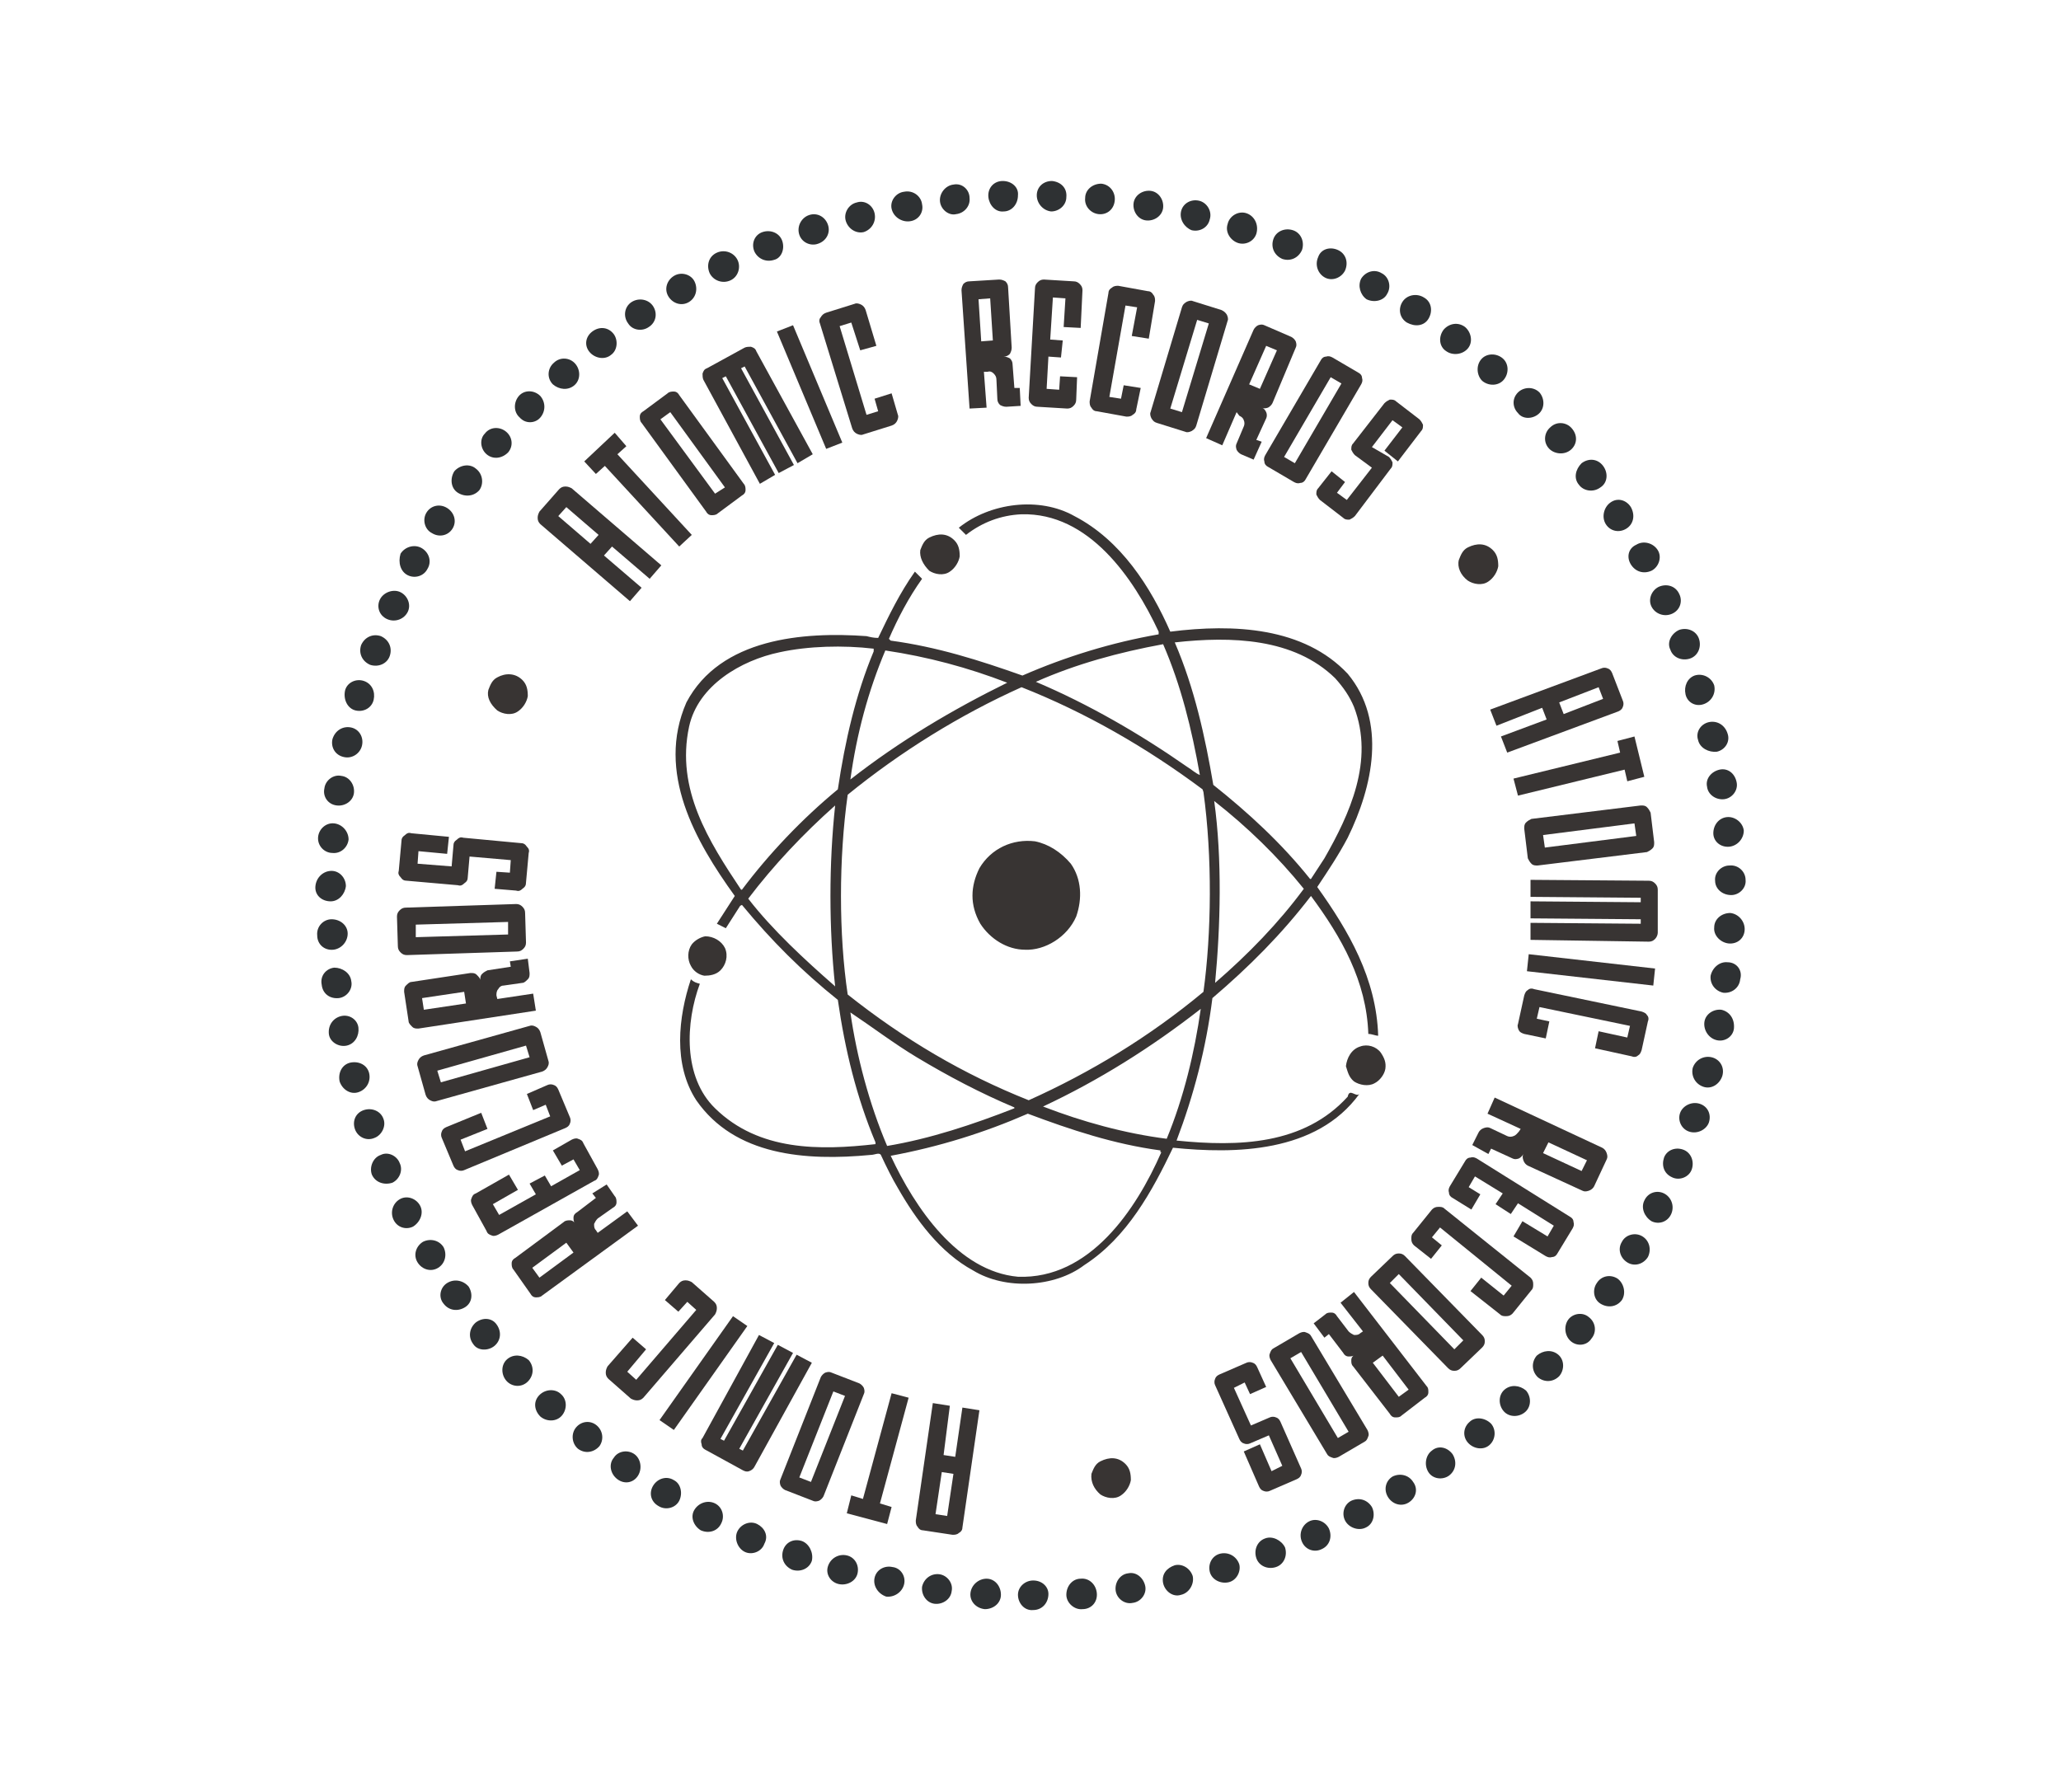 <?xml version="1.0" encoding="utf-8"?>
<!-- Generator: Adobe Illustrator 22.1.0, SVG Export Plug-In . SVG Version: 6.00 Build 0)  -->
<svg version="1.1" id="badges" xmlns="http://www.w3.org/2000/svg" xmlns:xlink="http://www.w3.org/1999/xlink" x="0px" y="0px"
	 viewBox="0 0 230 200" style="enable-background:new 0 0 230 200;" xml:space="preserve">
<style type="text/css">
	.st0{fill:#383433;}
	.st1{fill:#2E3133;}
</style>
<g>
	<g>
		<path class="st0" d="M150.4,122.4c-4.9,5.4-12.2,5.6-19.1,4.9c1.9-5,3.3-10.3,4-15.9c4.1-3.5,7.7-7.1,11-11.4
			c3.4,4.6,6.2,9.5,6.4,15.4c0.4,0,0.8,0.2,1.1,0.2c-0.2-6.4-3.3-11.7-6.8-16.6c1.2-1.8,2.4-3.6,3.4-5.5c2.8-5.7,4.4-13,0-18.3
			c-4.9-5.2-12.7-5.6-19.8-4.7c-2.2-5-5.5-10.2-10.7-12.9c-3.9-2.2-9.4-1.5-12.9,1.3l0.8,0.8c1.8-1.4,3.9-2.2,6.2-2.3
			c7.5-0.2,12.5,7.1,15.3,13.1v0.3c-5.2,0.9-10.4,2.5-15.2,4.6c-4.8-1.7-9.5-3.2-14.7-3.9l-0.2-0.2c1-2.3,2.2-4.6,3.7-6.7l-0.8-0.8
			c-1.7,2.4-2.9,4.9-4.1,7.4c-0.5,0-0.9-0.1-1.3-0.2c-7-0.5-16.3,0.2-20.1,7.4c-3.4,7.8,1,15.5,5.4,21.6l-2,3.1l1,0.5l1.6-2.5
			l0.2-0.1c3.3,4,6.7,7.4,10.7,10.6c0.8,5.6,2.1,10.9,4.2,15.9v0.2c-6.2,0.7-13,0.8-17.9-4c-3.6-3.5-3.3-9.6-1.7-13.9
			c-0.4-0.1-0.7-0.2-1-0.5c-1.4,4.2-2,9.5,0.6,13.5c4.3,6.2,12.2,6.8,19.5,6.1c0.4,0,0.9-0.3,1.1,0c0.6,1.3,1.3,2.7,1.9,3.7
			c2,3.5,4.7,7.2,8.4,9.2c3.6,2.2,9.1,1.9,12.4-0.6c4.8-3.1,7.6-8.3,9.9-13.1c6.9,0.7,16,0.6,20.8-6
			C151.3,122.5,150.6,121.4,150.4,122.4z M135.6,109.7c0.6-6.3,0.8-13.8-0.1-20.3c3.7,2.9,7.1,6.2,10,9.8
			C142.7,103,139.3,106.5,135.6,109.7z M149,75.7c0.9,1,1.6,2,2.1,3.2c2.3,6-0.5,12-3.3,16.9l-1.5,2.3l-0.1,0
			c-3.2-4-6.9-7.4-10.8-10.5c-0.9-5.3-2.1-10.8-4.3-15.9C137.4,71,144.4,71.2,149,75.7z M129.8,71.9c2,4.6,3.2,9.5,4.1,14.6
			c-0.5-0.2-0.9-0.6-1.4-0.9c-5.3-3.7-11-7-16.9-9.5C120.1,74.1,124.9,72.8,129.8,71.9z M98.8,72.6c4.7,0.7,9.2,1.9,13.6,3.6
			c-6.1,3-12,6.5-17.5,10.8C95.6,81.9,96.9,77.1,98.8,72.6z M93.1,110c-3.2-2.8-6.9-6.2-9.6-9.7c2.8-3.7,6.2-7.3,9.7-10.4
			c-0.7,6.5-0.7,13.7,0,20.2L93.1,110z M93.5,88.1c-4,3.3-7.7,7.2-10.7,11.2h-0.1c-3.6-5.4-7.3-11.2-5.8-18.2
			c1-4.6,5.8-7.4,10.1-8.3c3.2-0.7,7.1-0.8,10.5-0.4v0.3C95.5,77.5,94.3,82.7,93.5,88.1z M94.6,88.7c5.9-4.8,12.5-8.9,19.4-12
			c7.1,2.8,13.9,6.7,20.2,11.4l0.1,0.3c1,7.2,0.9,15.8,0,22.3c-6,5-12.6,9-19.5,12.1c-7.3-2.9-13.9-6.8-20.2-11.8
			C93.6,104.3,93.6,95.8,94.6,88.7z M94.9,113c2.4,1.6,4.9,3.5,7.4,5c3.5,2.1,7.1,4,10.9,5.6v0.1c-4.6,1.8-9.4,3.4-14.2,4.2
			C97,123.2,95.6,117.9,94.9,113z M129.6,128.6c-2.8,6.4-8,14.2-16,13.9c-6.7-0.6-11.5-7.7-14.2-13.5c5.4-1,10.5-2.6,15.3-4.7
			c4.8,1.8,9.6,3.4,14.8,4.1V128.6z M130.2,127.1c-4.7-0.6-9.4-1.9-13.8-3.6c6.2-2.9,12.1-6.6,17.6-10.9
			C133.3,117.5,132.1,122.5,130.2,127.1z M102.7,61.4c0.2-0.5,0.4-1.1,1-1.4c1-0.5,2-0.5,2.8,0.3c0.5,0.5,0.6,1.1,0.6,1.8
			c-0.1,0.6-0.5,1.3-1.1,1.7c-0.7,0.5-1.7,0.3-2.3-0.1C103,63,102.6,62.2,102.7,61.4z M114.4,106c-2,0-3.9-1.2-5-2.9
			c-1.2-2.1-1.1-4.2-0.1-6.2c1.3-2.2,3.7-3.3,6.2-3c1.5,0.3,2.9,1.2,4,2.5c1.2,1.7,1.3,3.9,0.6,5.9
			C119.1,104.6,116.6,106.1,114.4,106z M77.1,107.8c-0.4-0.7-0.4-1.7,0.1-2.4c0.4-0.5,1-0.8,1.5-0.9c0.9,0,1.8,0.5,2.2,1.3
			c0.4,0.9,0.1,1.9-0.5,2.5c-0.5,0.5-1.2,0.6-1.8,0.6C78,108.8,77.4,108.4,77.1,107.8z M154.6,119.3c-0.1,0.6-0.6,1.3-1.2,1.6
			c-0.7,0.4-1.7,0.2-2.3-0.2c-0.6-0.5-0.7-1.1-0.9-1.7c0.1-0.9,0.6-1.9,1.6-2.2c0.8-0.3,1.8,0,2.3,0.7
			C154.5,118.1,154.7,118.6,154.6,119.3z"/>
		<path class="st1" d="M194.7,103.7c0,1-0.8,1.7-1.8,1.6c-0.9-0.1-1.7-0.9-1.6-1.8c0-0.9,0.8-1.6,1.8-1.6
			C194,102,194.7,102.8,194.7,103.7z M192.8,107.4c-0.9-0.1-1.7,0.6-1.9,1.5c-0.1,0.9,0.5,1.7,1.4,1.9c0.9,0.1,1.8-0.5,1.9-1.5
			C194.5,108.3,193.8,107.4,192.8,107.4z M192.1,112.7c-0.9-0.1-1.8,0.5-1.9,1.4c-0.1,0.9,0.5,1.8,1.4,2c0.9,0.2,1.8-0.4,1.9-1.3
			C193.6,113.7,193,112.9,192.1,112.7z M191,118c-0.9-0.2-1.8,0.3-2.1,1.2c-0.2,0.9,0.3,1.8,1.2,2.1c0.9,0.3,1.8-0.3,2.1-1.2
			C192.5,119.1,191.9,118.2,191,118z M189.7,123.2c-0.9-0.3-1.9,0.2-2.2,1s0.1,1.8,1,2.1c0.9,0.3,1.9-0.2,2.2-1
			C191,124.4,190.6,123.5,189.7,123.2z M187.8,128.3c-0.9-0.3-1.8,0.1-2.1,0.9c-0.3,0.9,0,1.8,0.9,2.2c0.8,0.4,1.9,0,2.2-0.9
			C189.1,129.6,188.7,128.6,187.8,128.3z M185.7,133.2c-0.8-0.4-1.8-0.1-2.2,0.8c-0.4,0.8,0,1.8,0.8,2.3c0.8,0.4,1.8,0.1,2.2-0.8
			C186.9,134.6,186.5,133.6,185.7,133.2z M183.3,138c-0.8-0.5-1.9-0.2-2.3,0.6c-0.5,0.8-0.2,1.8,0.6,2.3c0.8,0.5,1.8,0.2,2.3-0.6
			C184.3,139.5,184.1,138.5,183.3,138z M180.5,142.7c-0.8-0.5-1.8-0.3-2.3,0.5c-0.5,0.7-0.4,1.8,0.4,2.3c0.8,0.5,1.8,0.4,2.4-0.4
			C181.5,144.3,181.2,143.2,180.5,142.7z M177.3,147c-0.7-0.6-1.8-0.4-2.3,0.3c-0.5,0.7-0.4,1.8,0.3,2.4c0.7,0.6,1.8,0.5,2.3-0.3
			C178.2,148.7,178.1,147.6,177.3,147z M171.5,151.3c-0.6,0.7-0.6,1.7,0.1,2.4c0.7,0.6,1.7,0.6,2.4-0.1c0.6-0.7,0.6-1.8-0.1-2.4
			C173.2,150.6,172.2,150.7,171.5,151.3z M167.9,155.1c-0.7,0.6-0.7,1.7-0.1,2.4c0.6,0.7,1.7,0.7,2.4,0.1c0.7-0.6,0.7-1.7,0.1-2.4
			C169.6,154.6,168.6,154.5,167.9,155.1z M164,158.7c-0.7,0.6-0.8,1.6-0.2,2.3c0.6,0.7,1.7,0.9,2.4,0.3c0.7-0.6,0.8-1.7,0.2-2.4
			C165.7,158.2,164.6,158.1,164,158.7z M159.8,161.9c-0.7,0.5-0.9,1.6-0.4,2.4c0.5,0.8,1.6,0.9,2.3,0.4c0.8-0.6,0.9-1.6,0.4-2.4
			C161.5,161.5,160.5,161.3,159.8,161.9z M155.4,164.8c-0.8,0.5-1,1.5-0.5,2.3c0.5,0.8,1.5,1.1,2.3,0.6c0.8-0.5,1.1-1.5,0.5-2.3
			C157.2,164.6,156.2,164.4,155.4,164.8z M150.8,167.5c-0.8,0.4-1.1,1.4-0.7,2.2c0.4,0.8,1.5,1.2,2.3,0.8c0.9-0.4,1.1-1.5,0.7-2.3
			C152.6,167.4,151.7,167.1,150.8,167.5z M146.1,169.8c-0.8,0.4-1.2,1.4-0.8,2.3c0.4,0.9,1.4,1.2,2.2,0.8c0.9-0.4,1.2-1.4,0.8-2.3
			C147.9,169.8,146.9,169.4,146.1,169.8z M141.2,171.7c-0.9,0.3-1.3,1.3-1,2.2c0.3,0.9,1.3,1.3,2.2,1c0.9-0.3,1.3-1.3,1-2.2
			C143,171.9,142,171.4,141.2,171.7z M136.2,173.4c-0.9,0.2-1.4,1.1-1.2,2c0.2,0.9,1.2,1.4,2.1,1.2c0.9-0.2,1.4-1.2,1.2-2
			C138,173.7,137.1,173.2,136.2,173.4z M131.1,174.7c-0.9,0.3-1.5,1-1.3,2c0.2,0.9,1.1,1.6,2,1.3c0.9-0.2,1.5-1.2,1.3-2.1
			C132.8,175,131.9,174.5,131.1,174.7z M125.9,175.6c-0.9,0.1-1.5,1-1.4,1.9c0.1,0.9,1,1.6,1.9,1.4c0.9-0.1,1.6-1,1.4-1.9
			C127.6,176.1,126.8,175.4,125.9,175.6z M120.6,176.2c-0.9,0-1.6,0.8-1.6,1.8c0,0.9,0.9,1.7,1.8,1.6c1,0,1.7-0.8,1.6-1.8
			C122.3,176.8,121.5,176.1,120.6,176.2z M115.3,176.4c-0.9,0-1.7,0.7-1.7,1.6c0,0.9,0.7,1.8,1.7,1.7c1,0,1.7-0.8,1.7-1.8
			C117,177.1,116.3,176.4,115.3,176.4z M110.1,176.2c-0.9,0-1.7,0.7-1.8,1.6c-0.1,0.9,0.6,1.7,1.6,1.8c1,0,1.8-0.7,1.8-1.6
			C111.7,177,111,176.2,110.1,176.2z M104.8,175.7c-0.9-0.1-1.7,0.5-1.9,1.4c-0.1,0.9,0.5,1.8,1.4,1.9c0.9,0.1,1.8-0.5,1.9-1.4
			C106.4,176.7,105.7,175.8,104.8,175.7z M99.6,174.9c-0.9-0.2-1.8,0.3-2,1.2c-0.2,0.9,0.4,1.8,1.3,2.1c0.9,0.1,1.8-0.5,2-1.4
			C101.1,175.9,100.5,175,99.6,174.9z M94.5,173.6c-0.9-0.2-1.8,0.3-2.1,1.2c-0.3,0.9,0.3,1.8,1.2,2c0.9,0.2,1.9-0.3,2.1-1.2
			C95.9,174.7,95.4,173.8,94.5,173.6z M89.5,172c-0.9-0.3-1.8,0.1-2.1,1c-0.3,0.9,0.1,1.8,1,2.2c0.9,0.3,1.9-0.1,2.2-1
			C90.8,173.3,90.3,172.3,89.5,172z M84.5,170.1c-0.8-0.4-1.8,0-2.2,0.8c-0.4,0.8,0,1.9,0.8,2.3c0.8,0.4,1.9,0,2.2-0.9
			C85.8,171.4,85.3,170.5,84.5,170.1z M79.8,167.8c-0.8-0.4-1.8-0.1-2.3,0.7c-0.5,0.8-0.1,1.8,0.7,2.3c0.9,0.4,1.9,0.1,2.3-0.8
			C80.9,169.2,80.6,168.2,79.8,167.8z M75.2,165.2c-0.8-0.5-1.8-0.2-2.3,0.6c-0.5,0.8-0.3,1.8,0.6,2.3c0.8,0.5,1.9,0.2,2.3-0.6
			C76.2,166.7,76,165.6,75.2,165.2z M70.8,162.3c-0.7-0.5-1.8-0.4-2.3,0.4c-0.6,0.7-0.4,1.8,0.4,2.4c0.8,0.6,1.8,0.4,2.3-0.4
			C71.7,163.9,71.5,162.8,70.8,162.3z M66.6,159.1c-0.7-0.6-1.7-0.5-2.3,0.2c-0.6,0.7-0.5,1.8,0.2,2.4c0.8,0.6,1.8,0.4,2.4-0.3
			C67.4,160.7,67.3,159.7,66.6,159.1z M60.2,155.7c-0.7,0.7-0.6,1.7,0.1,2.4c0.7,0.6,1.8,0.6,2.4-0.1c0.6-0.7,0.6-1.8-0.1-2.4
			C62,155,60.9,155,60.2,155.7z M56.6,151.7c-0.7,0.6-0.7,1.7-0.1,2.4c0.6,0.7,1.7,0.8,2.4,0.1c0.7-0.7,0.7-1.7,0.1-2.4
			C58.3,151.2,57.3,151.1,56.6,151.7z M53.1,147.6c-0.7,0.6-0.9,1.6-0.3,2.4c0.5,0.8,1.7,0.8,2.4,0.2c0.7-0.6,0.8-1.6,0.2-2.4
			C54.9,147.1,53.9,147,53.1,147.6z M52.3,143.6c-0.6-0.7-1.6-0.9-2.4-0.4c-0.8,0.5-1,1.6-0.4,2.3c0.6,0.8,1.6,0.9,2.4,0.4
			C52.7,145.4,52.8,144.4,52.3,143.6z M49.5,139.2c-0.5-0.8-1.5-1-2.3-0.6c-0.8,0.5-1.1,1.5-0.6,2.3c0.5,0.8,1.5,1.1,2.3,0.6
			C49.7,141,49.9,140,49.5,139.2z M46.9,134.6c-0.4-0.8-1.4-1.2-2.2-0.8c-0.8,0.4-1.2,1.4-0.8,2.3c0.4,0.9,1.4,1.2,2.2,0.8
			C46.9,136.4,47.3,135.4,46.9,134.6z M44.6,129.8c-0.3-0.8-1.3-1.3-2.1-0.9c-0.9,0.3-1.3,1.4-1,2.2c0.4,0.9,1.4,1.2,2.3,0.9
			C44.6,131.6,45,130.6,44.6,129.8z M42.8,124.9c-0.3-0.9-1.3-1.3-2.2-1c-0.9,0.3-1.3,1.2-1,2.1c0.3,0.9,1.3,1.4,2.2,1
			C42.6,126.7,43.1,125.7,42.8,124.9z M40,121.9c0.9-0.3,1.4-1.2,1.2-2.1c-0.2-0.9-1.1-1.4-2.1-1.2c-0.9,0.2-1.4,1.1-1.2,2.1
			C38.2,121.6,39.1,122.2,40,121.9z M38.7,116.7c0.9-0.2,1.4-1.1,1.3-2c-0.1-0.9-1-1.5-1.9-1.3c-0.9,0.2-1.5,1-1.4,2
			C36.8,116.3,37.8,116.9,38.7,116.7z M37.8,111.4c0.9-0.1,1.6-1,1.4-1.9c-0.1-0.9-1-1.5-1.9-1.5c-0.9,0.1-1.6,0.9-1.4,1.9
			C36,110.9,36.8,111.5,37.8,111.4z M37.2,106c0.9-0.1,1.6-0.9,1.6-1.8c0-0.9-0.8-1.6-1.8-1.6c-0.9,0-1.7,0.8-1.6,1.8
			C35.4,105.4,36.2,106.1,37.2,106z M36.9,100.6c0.9,0,1.6-0.8,1.7-1.7c0-0.9-0.7-1.7-1.6-1.7c-0.9,0-1.7,0.7-1.8,1.7
			C35.1,99.9,35.9,100.6,36.9,100.6z M37.1,95.2c0.9,0.1,1.7-0.6,1.8-1.5c0-0.9-0.7-1.7-1.6-1.8c-0.9-0.1-1.7,0.6-1.8,1.5
			C35.4,94.4,36.2,95.2,37.1,95.2z M37.6,89.9c0.9,0.1,1.8-0.5,1.9-1.4s-0.5-1.8-1.4-1.9c-0.9-0.2-1.8,0.5-1.9,1.4
			C36,88.9,36.6,89.8,37.6,89.9z M38.4,84.5c0.9,0.2,1.8-0.4,2-1.3c0.2-0.9-0.3-1.8-1.2-2c-0.9-0.2-1.8,0.3-2.1,1.3
			C36.9,83.4,37.4,84.3,38.4,84.5z M39.7,79.3c0.9,0.2,1.8-0.3,2-1.2c0.2-0.9-0.2-1.8-1.1-2.1c-0.9-0.3-1.9,0.2-2.1,1.1
			C38.3,78.1,38.8,79.1,39.7,79.3z M41.3,74.2c0.9,0.3,1.9-0.1,2.2-1c0.3-0.9-0.1-1.8-1-2.2c-0.9-0.3-1.8,0.1-2.2,1
			C40,72.9,40.4,73.8,41.3,74.2z M43.2,69.1c0.9,0.4,1.9,0,2.3-0.8c0.4-0.8,0-1.8-0.8-2.2c-0.8-0.4-1.9,0-2.3,0.8
			C42,67.7,42.3,68.7,43.2,69.1z M45.5,64.2c0.8,0.4,1.8,0.1,2.2-0.7c0.5-0.8,0.2-1.8-0.6-2.3c-0.8-0.5-1.9-0.2-2.4,0.6
			C44.4,62.8,44.7,63.8,45.5,64.2z M48.2,59.5C49,60,50,59.8,50.5,59c0.5-0.8,0.2-1.8-0.6-2.3c-0.8-0.5-1.8-0.3-2.3,0.5
			C47.1,58,47.4,59.1,48.2,59.5z M51.1,55c0.8,0.5,1.8,0.4,2.4-0.3c0.5-0.7,0.4-1.8-0.4-2.4c-0.7-0.6-1.8-0.4-2.4,0.3
			C50.2,53.4,50.3,54.5,51.1,55z M54.3,50.7c0.7,0.6,1.7,0.5,2.4-0.2c0.6-0.7,0.5-1.7-0.2-2.3c-0.7-0.6-1.8-0.6-2.4,0.2
			C53.5,49,53.6,50.1,54.3,50.7z M60.3,46.6c0.6-0.7,0.6-1.7,0-2.4c-0.7-0.7-1.8-0.7-2.4,0c-0.6,0.7-0.6,1.8,0.1,2.4
			C58.6,47.3,59.7,47.3,60.3,46.6z M64.1,43c0.7-0.6,0.7-1.7,0.1-2.4c-0.6-0.7-1.7-0.8-2.4-0.1c-0.7,0.6-0.8,1.7-0.1,2.4
			C62.4,43.5,63.4,43.6,64.1,43z M68.5,37.3c-0.6-0.8-1.6-0.9-2.4-0.3c-0.8,0.6-0.9,1.6-0.3,2.3c0.6,0.7,1.7,0.9,2.4,0.3
			C68.9,39.1,69,38,68.5,37.3z M72.9,34.2c-0.5-0.8-1.6-1-2.4-0.5c-0.8,0.5-1,1.6-0.4,2.4c0.5,0.8,1.6,0.9,2.3,0.4
			C73.2,36,73.4,35,72.9,34.2z M77.5,31.4c-0.4-0.8-1.5-1.1-2.3-0.6c-0.8,0.5-1.1,1.5-0.6,2.3c0.5,0.8,1.5,1.1,2.3,0.6
			C77.7,33.2,77.9,32.2,77.5,31.4z M82.3,29c-0.4-0.8-1.4-1.2-2.3-0.8c-0.9,0.4-1.2,1.4-0.8,2.3c0.4,0.8,1.4,1.2,2.3,0.8
			C82.4,30.9,82.7,29.8,82.3,29z M87.3,26.9c-0.3-0.9-1.3-1.3-2.2-1c-0.9,0.3-1.3,1.3-0.9,2.2c0.4,0.8,1.3,1.2,2.2,0.9
			C87.2,28.8,87.6,27.8,87.3,26.9z M92.4,25.1c-0.3-0.9-1.2-1.4-2.1-1.1c-0.9,0.3-1.4,1.3-1.1,2.2c0.3,0.9,1.3,1.3,2.1,1
			C92.2,26.9,92.7,26,92.4,25.1z M97.6,23.8c-0.2-0.9-1.1-1.5-2-1.2c-0.9,0.2-1.5,1.2-1.2,2.1c0.3,0.9,1.2,1.4,2,1.2
			C97.3,25.6,97.8,24.7,97.6,23.8z M102.9,22.8c-0.1-0.9-1-1.6-2-1.4c-0.9,0.1-1.6,1-1.4,1.9c0.2,0.9,1.1,1.5,2,1.4
			C102.5,24.6,103.1,23.7,102.9,22.8z M106.4,20.6c-0.9,0.1-1.6,1-1.5,1.9c0.1,0.9,1,1.6,1.8,1.4c0.9-0.1,1.6-0.9,1.5-1.8
			C108.2,21.2,107.4,20.4,106.4,20.6z M111.9,20.2c-1,0-1.7,0.8-1.6,1.8c0.1,0.9,0.8,1.7,1.7,1.6c0.9,0,1.6-0.8,1.6-1.8
			C113.7,20.9,112.9,20.2,111.9,20.2z M117.4,20.2c-1,0-1.7,0.7-1.7,1.6c0,0.9,0.7,1.7,1.6,1.8c0.9,0,1.7-0.7,1.7-1.6
			C119.1,21,118.4,20.3,117.4,20.2z M122.9,20.5c-1,0-1.8,0.7-1.8,1.6c-0.1,0.9,0.6,1.7,1.5,1.8c0.9,0.1,1.7-0.5,1.8-1.5
			C124.5,21.5,123.9,20.6,122.9,20.5z M128.4,21.3c-0.9-0.1-1.8,0.5-1.9,1.4c-0.1,0.9,0.5,1.8,1.4,1.9c0.9,0.1,1.8-0.5,1.9-1.4
			C129.9,22.3,129.3,21.4,128.4,21.3z M133.8,22.4c-0.9-0.2-1.8,0.3-2,1.2c-0.2,0.9,0.4,1.8,1.2,2.1c0.9,0.2,1.8-0.3,2-1.2
			C135.3,23.6,134.7,22.6,133.8,22.4z M139.1,23.8c-0.9-0.3-1.9,0.3-2.1,1.2c-0.3,0.9,0.3,1.8,1.1,2.1c0.8,0.3,1.8-0.1,2.1-1
			C140.5,25.1,140,24.1,139.1,23.8z M144.3,25.7c-0.9-0.3-1.9,0.1-2.2,1c-0.3,0.9,0.1,1.8,1,2.2c0.9,0.3,1.8-0.1,2.2-1
			C145.6,27,145.2,26,144.3,25.7z M149.3,27.9c-0.9-0.4-1.9-0.1-2.2,0.8c-0.4,0.9,0,1.9,0.8,2.3c0.8,0.4,1.8,0,2.2-0.8
			C150.5,29.3,150.2,28.3,149.3,27.9z M154.8,32.8c0.5-0.8,0.2-1.9-0.6-2.3c-0.8-0.5-1.8-0.2-2.3,0.6c-0.4,0.8-0.1,1.8,0.6,2.3
			C153.3,33.8,154.4,33.6,154.8,32.8z M159.4,35.6c0.5-0.8,0.4-1.9-0.5-2.4c-0.8-0.5-1.9-0.3-2.4,0.5c-0.5,0.8-0.3,1.8,0.5,2.3
			C157.9,36.5,158.9,36.4,159.4,35.6z M161.4,39.2c0.7,0.5,1.8,0.4,2.4-0.3c0.6-0.7,0.4-1.8-0.3-2.4c-0.8-0.6-1.8-0.4-2.4,0.3
			C160.5,37.6,160.6,38.7,161.4,39.2z M167.8,42.4c0.6-0.7,0.6-1.8-0.1-2.4c-0.7-0.6-1.8-0.6-2.4,0.1c-0.6,0.7-0.5,1.8,0.1,2.4
			C166.1,43.1,167.2,43.1,167.8,42.4z M171.7,46.2c0.7-0.6,0.7-1.7,0.1-2.4c-0.7-0.7-1.8-0.6-2.4,0c-0.7,0.7-0.6,1.7,0,2.3
			C169.9,46.8,171,46.8,171.7,46.2z M175.3,50.2c0.7-0.6,0.8-1.6,0.1-2.4c-0.6-0.7-1.7-0.8-2.4-0.1c-0.7,0.6-0.8,1.7-0.1,2.4
			C173.5,50.7,174.6,50.8,175.3,50.2z M176.2,54.1c0.5,0.7,1.6,0.9,2.4,0.3c0.8-0.5,0.9-1.6,0.3-2.4c-0.6-0.8-1.6-0.9-2.4-0.3
			C175.8,52.4,175.6,53.4,176.2,54.1z M179.2,58.5c0.5,0.8,1.5,1,2.3,0.5c0.8-0.5,1-1.5,0.5-2.4c-0.5-0.8-1.5-1.1-2.3-0.5
			C179,56.6,178.7,57.7,179.2,58.5z M182,63c0.5,0.8,1.4,1.1,2.3,0.7c0.8-0.4,1.2-1.5,0.7-2.3c-0.5-0.8-1.6-1.1-2.4-0.6
			C181.7,61.2,181.5,62.2,182,63z M184.3,67.7c0.4,0.8,1.4,1.2,2.3,0.8c0.9-0.4,1.2-1.4,0.8-2.2c-0.4-0.9-1.4-1.2-2.3-0.8
			C184.3,65.9,183.9,66.9,184.3,67.7z M186.4,72.5c0.3,0.9,1.3,1.3,2.2,1c0.9-0.3,1.3-1.3,1-2.2c-0.3-0.9-1.3-1.3-2.2-1
			C186.5,70.7,186,71.7,186.4,72.5z M188.1,77.5c0.2,0.9,1.1,1.4,2,1.1c0.9-0.3,1.4-1.2,1.2-2.1c-0.3-0.9-1.3-1.4-2.2-1.1
			C188.3,75.7,187.9,76.6,188.1,77.5z M190.7,80.6c-0.9,0.2-1.5,1.1-1.2,2c0.2,0.9,1.2,1.4,2.1,1.3c0.9-0.2,1.5-1.1,1.2-2
			C192.5,80.9,191.6,80.4,190.7,80.6z M191.9,85.9c-0.9,0.2-1.6,1-1.4,1.9c0.1,0.9,1,1.5,1.9,1.4c0.9-0.1,1.6-1,1.4-1.9
			C193.6,86.3,192.8,85.7,191.9,85.9z M192.7,91.2c-0.9,0.1-1.5,0.9-1.5,1.8c0,0.9,0.8,1.6,1.8,1.5c0.9-0.1,1.6-0.9,1.6-1.8
			C194.5,91.8,193.6,91.1,192.7,91.2z M193,96.6c-0.9,0-1.7,0.8-1.6,1.7c0,0.9,0.8,1.6,1.8,1.6c0.9,0,1.7-0.8,1.6-1.7
			C194.8,97.3,194,96.5,193,96.6z"/>
		<g>
			<g>
				<path class="st0" d="M68.3,61l-0.9,1l4.2,3.6l-1.3,1.5l-10-8.6c-0.2-0.2-0.3-0.4-0.3-0.7c0-0.3,0.1-0.5,0.2-0.7l2.2-2.5
					c0.2-0.2,0.4-0.3,0.7-0.3s0.5,0.1,0.7,0.2l10,8.6l-1.3,1.5L68.3,61z M65.9,60.7l0.9-1l-3.6-3.1l-0.9,1L65.9,60.7z"/>
				<path class="st0" d="M69.9,49.8l-1,0.9l8.3,9l-1.4,1.3l-8.3-9l-1,0.9l-1.3-1.4l3.4-3.2L69.9,49.8z"/>
				<path class="st0" d="M83,54c0.2,0.2,0.2,0.5,0.2,0.7c0,0.3-0.2,0.5-0.4,0.6l-2.7,2c-0.2,0.2-0.5,0.2-0.7,0.2
					c-0.3,0-0.5-0.2-0.6-0.4l-7.2-9.9c-0.2-0.2-0.2-0.5-0.2-0.7c0-0.3,0.2-0.5,0.4-0.6l2.7-2c0.2-0.2,0.5-0.2,0.7-0.2
					c0.3,0,0.5,0.2,0.6,0.4L83,54z M80.9,54.4L74.8,46l-1.1,0.8l6.1,8.3L80.9,54.4z"/>
				<path class="st0" d="M90.7,50.7L89,51.7l-5.9-10.8l-0.4,0.2l5.9,10.8l-1.7,0.9L81,42l-0.4,0.2L86.5,53L84.8,54l-6.3-11.6
					c-0.1-0.2-0.1-0.5-0.1-0.7c0.1-0.3,0.2-0.5,0.5-0.6l4.2-2.3c0.2-0.1,0.5-0.1,0.7-0.1c0.3,0.1,0.5,0.2,0.6,0.5L90.7,50.7z"/>
				<path class="st0" d="M94,49.4l-1.8,0.7L86.7,37l1.8-0.7L94,49.4z"/>
				<path class="st0" d="M100.2,46.3c0.1,0.2,0,0.5-0.1,0.7c-0.1,0.2-0.3,0.4-0.6,0.5l-3.2,1c-0.2,0.1-0.5,0-0.7-0.1
					c-0.2-0.1-0.4-0.3-0.5-0.6l-3.6-11.7c-0.1-0.2-0.1-0.5,0.1-0.7c0.1-0.2,0.3-0.4,0.6-0.5l3.2-1c0.2-0.1,0.5,0,0.7,0.1
					c0.2,0.1,0.4,0.3,0.5,0.6l1.2,4L96,39.1l-1-3.1l-1.3,0.4l3,9.9l1.3-0.4l-0.4-1.4l1.9-0.6L100.2,46.3z"/>
				<path class="st0" d="M113.9,45.3l-1.6,0.1c-0.3,0-0.5-0.1-0.7-0.2c-0.2-0.2-0.3-0.4-0.3-0.7l-0.1-2.1c0-0.3-0.1-0.5-0.3-0.7
					c-0.2-0.2-0.4-0.3-0.7-0.2l-0.4,0l0.3,4l-1.9,0.1l-0.9-13.2c0-0.3,0.1-0.5,0.2-0.7c0.2-0.2,0.4-0.3,0.7-0.3l3.3-0.2
					c0.3,0,0.5,0.1,0.7,0.2c0.2,0.2,0.3,0.4,0.3,0.7l0.4,6.7c0,0.3-0.1,0.5-0.2,0.7c-0.2,0.2-0.4,0.3-0.7,0.3c0.3,0,0.5,0.1,0.7,0.2
					c0.2,0.2,0.3,0.4,0.3,0.7l0.2,2.6l0.6,0L113.9,45.3z M110.8,38l-0.3-4.7l-1.3,0.1l0.3,4.7L110.8,38z"/>
				<path class="st0" d="M118.4,39.9l-1.4-0.1l-0.2,3.6l1.4,0.1l0.1-1.5l1.9,0.1l-0.1,2.5c0,0.3-0.1,0.5-0.3,0.7
					c-0.2,0.2-0.4,0.3-0.7,0.3l-3.3-0.2c-0.3,0-0.5-0.1-0.7-0.3c-0.2-0.2-0.3-0.4-0.3-0.7l0.7-12.2c0-0.3,0.1-0.5,0.3-0.7
					c0.2-0.2,0.4-0.3,0.7-0.3l3.3,0.2c0.3,0,0.5,0.1,0.7,0.3c0.2,0.2,0.3,0.4,0.3,0.7l-0.2,4.2l-1.9-0.1l0.2-3.2l-1.4-0.1l-0.3,4.7
					l1.4,0.1L118.4,39.9z"/>
				<path class="st0" d="M126.8,45.7c0,0.3-0.2,0.5-0.4,0.6c-0.2,0.2-0.5,0.2-0.7,0.2l-3.3-0.6c-0.3,0-0.5-0.2-0.6-0.4
					c-0.2-0.2-0.2-0.5-0.2-0.7l2.1-12.1c0-0.3,0.2-0.5,0.4-0.6c0.2-0.2,0.5-0.2,0.7-0.2l3.3,0.6c0.3,0,0.5,0.2,0.6,0.4
					c0.2,0.2,0.2,0.5,0.2,0.7l-0.7,4.2l-1.9-0.3l0.6-3.2l-1.3-0.2l-1.8,10.2l1.3,0.2l0.3-1.5l1.9,0.3L126.8,45.7z"/>
				<path class="st0" d="M133.5,47.5c-0.1,0.3-0.2,0.4-0.5,0.6c-0.2,0.1-0.5,0.2-0.7,0.1l-3.2-1c-0.3-0.1-0.4-0.2-0.6-0.5
					c-0.1-0.2-0.2-0.5-0.1-0.7l3.5-11.7c0.1-0.3,0.2-0.4,0.5-0.6c0.2-0.1,0.5-0.2,0.7-0.1l3.2,1c0.2,0.1,0.4,0.2,0.6,0.5
					c0.1,0.2,0.2,0.5,0.1,0.7L133.5,47.5z M131.9,46l3-9.9l-1.3-0.4l-3,9.9L131.9,46z"/>
				<path class="st0" d="M139.9,51.3l-1.4-0.6c-0.2-0.1-0.4-0.3-0.5-0.5c-0.1-0.3-0.1-0.5,0-0.7l0.8-1.9c0.1-0.2,0.1-0.5,0-0.7
					c-0.1-0.3-0.3-0.4-0.5-0.5L138,46l-1.6,3.7l-1.8-0.8l5.3-12.1c0.1-0.2,0.3-0.4,0.5-0.5c0.3-0.1,0.5-0.1,0.7,0l3,1.3
					c0.2,0.1,0.4,0.3,0.5,0.5c0.1,0.3,0.1,0.5,0,0.7L142,45c-0.1,0.2-0.3,0.4-0.5,0.5c-0.3,0.1-0.5,0.1-0.7,0
					c0.3,0.1,0.4,0.3,0.5,0.5c0.1,0.2,0.1,0.5,0,0.7l-1.1,2.4l0.6,0.2L139.9,51.3z M140.6,43.4l1.9-4.3l-1.2-0.5l-1.9,4.3
					L140.6,43.4z"/>
				<path class="st0" d="M145.7,53.5c-0.1,0.2-0.3,0.4-0.6,0.4c-0.3,0.1-0.5,0-0.7-0.1l-2.9-1.7c-0.2-0.1-0.4-0.3-0.4-0.6
					c-0.1-0.3,0-0.5,0.1-0.7l6.2-10.6c0.1-0.2,0.3-0.4,0.6-0.4c0.3-0.1,0.5,0,0.7,0.1l2.9,1.7c0.2,0.1,0.4,0.3,0.4,0.6
					c0.1,0.3,0,0.5-0.1,0.7L145.7,53.5z M144.5,51.7l5.2-8.9l-1.2-0.7l-5.2,8.9L144.5,51.7z"/>
				<path class="st0" d="M151.2,57.6c-0.2,0.2-0.4,0.3-0.6,0.4c-0.3,0-0.5,0-0.7-0.2l-2.6-2c-0.2-0.2-0.3-0.4-0.4-0.6
					c0-0.3,0-0.5,0.2-0.7l1.5-1.9l1.5,1.2l-0.9,1.2l1.1,0.8l2.8-3.6l-1.9-1.4c-0.2-0.2-0.3-0.4-0.4-0.6c0-0.3,0-0.5,0.2-0.7l3.5-4.5
					c0.2-0.2,0.4-0.3,0.6-0.4c0.3,0,0.5,0,0.7,0.2l2.6,2c0.2,0.2,0.3,0.4,0.4,0.6c0,0.3,0,0.5-0.2,0.7l-2.6,3.4l-1.5-1.2l2-2.6
					l-1.1-0.8l-2.3,3L155,51c0.2,0.2,0.3,0.4,0.4,0.6c0,0.3,0,0.5-0.2,0.7L151.2,57.6z"/>
				<path class="st0" d="M172.6,80.3l-0.5-1.3L167,81l-0.7-1.8l12.4-4.6c0.2-0.1,0.5-0.1,0.7,0c0.3,0.1,0.4,0.3,0.5,0.5l1.2,3.1
					c0.1,0.2,0.1,0.5,0,0.7c-0.1,0.3-0.3,0.4-0.5,0.5l-12.4,4.6l-0.7-1.8L172.6,80.3z M174,78.4l0.5,1.3l4.4-1.7l-0.5-1.3L174,78.4z
					"/>
				<path class="st0" d="M181.6,87.2l-0.3-1.3l-11.9,2.9l-0.5-1.9l11.9-2.9l-0.3-1.3l1.9-0.5l1.1,4.5L181.6,87.2z"/>
				<path class="st0" d="M171.6,96.6c-0.3,0-0.5,0-0.7-0.2c-0.2-0.2-0.3-0.4-0.4-0.6l-0.4-3.3c0-0.3,0-0.5,0.2-0.7
					c0.2-0.2,0.4-0.3,0.6-0.4l12.2-1.5c0.3,0,0.5,0,0.7,0.2c0.2,0.2,0.3,0.4,0.4,0.6l0.4,3.3c0,0.3,0,0.5-0.2,0.7
					c-0.2,0.2-0.4,0.3-0.6,0.4L171.6,96.6z M172.4,94.6l10.2-1.3l-0.2-1.4l-10.2,1.3L172.4,94.6z"/>
				<path class="st0" d="M170.8,104.9l0-1.9l12.3,0.1l0-0.5l-12.3-0.1l0-1.9l12.3,0.1l0-0.5l-12.3-0.1l0-1.9l13.2,0.1
					c0.3,0,0.5,0.1,0.7,0.3c0.2,0.2,0.3,0.4,0.3,0.7l0,4.8c0,0.2-0.1,0.5-0.3,0.7c-0.2,0.2-0.4,0.3-0.7,0.3L170.8,104.9z"/>
				<path class="st0" d="M170.4,108.4l0.2-1.9l14.1,1.6l-0.2,1.9L170.4,108.4z"/>
				<path class="st0" d="M170.1,115.4c-0.3-0.1-0.5-0.2-0.6-0.4s-0.2-0.5-0.1-0.7l0.7-3.2c0.1-0.3,0.2-0.5,0.4-0.6
					c0.2-0.2,0.5-0.2,0.7-0.1l12,2.5c0.3,0.1,0.5,0.2,0.6,0.4c0.2,0.2,0.2,0.5,0.1,0.7l-0.7,3.2c-0.1,0.3-0.2,0.5-0.4,0.6
					c-0.2,0.2-0.5,0.2-0.7,0.1l-4.1-0.9l0.4-1.9l3.2,0.7l0.3-1.3l-10.1-2.1l-0.3,1.3l1.4,0.3l-0.4,1.9L170.1,115.4z"/>
				<path class="st0" d="M164.3,127.8l0.7-1.4c0.1-0.2,0.3-0.4,0.6-0.5c0.3-0.1,0.5-0.1,0.7,0l1.9,0.9c0.2,0.1,0.5,0.1,0.7,0
					c0.3-0.1,0.4-0.3,0.6-0.5l0.2-0.3l-3.7-1.7l0.8-1.8l12,5.6c0.2,0.1,0.4,0.3,0.5,0.6c0.1,0.3,0.1,0.5,0,0.7l-1.4,3
					c-0.1,0.2-0.3,0.4-0.6,0.5s-0.5,0.1-0.7,0l-6.1-2.8c-0.2-0.1-0.4-0.3-0.5-0.6c-0.1-0.3-0.1-0.5,0-0.7c-0.1,0.2-0.3,0.4-0.5,0.5
					c-0.3,0.1-0.5,0.1-0.7,0l-2.4-1.1l-0.3,0.6L164.3,127.8z M172.2,128.7l4.3,2l0.6-1.2l-4.3-2L172.2,128.7z"/>
				<path class="st0" d="M166.9,134.4l0.8-1.2l-3.1-1.9l-0.7,1.2l1.3,0.8l-1,1.7l-2.1-1.3c-0.2-0.1-0.4-0.3-0.4-0.6
					c-0.1-0.3,0-0.5,0.1-0.7l1.7-2.8c0.1-0.2,0.3-0.4,0.6-0.4c0.3-0.1,0.5,0,0.7,0.1l10.4,6.5c0.2,0.1,0.4,0.3,0.4,0.6
					c0.1,0.3,0,0.5-0.1,0.7l-1.7,2.8c-0.1,0.2-0.3,0.4-0.6,0.4c-0.3,0.1-0.5,0-0.7-0.1l-3.6-2.2l1-1.7l2.8,1.7l0.7-1.2l-4-2.5
					l-0.8,1.2L166.9,134.4z"/>
				<path class="st0" d="M157.8,139c-0.2-0.2-0.3-0.4-0.3-0.7c0-0.3,0-0.5,0.2-0.7l2.1-2.6c0.2-0.2,0.4-0.3,0.7-0.3
					c0.3,0,0.5,0,0.7,0.2l9.6,7.7c0.2,0.2,0.3,0.4,0.3,0.7c0,0.3,0,0.5-0.2,0.7l-2.1,2.6c-0.2,0.2-0.4,0.3-0.7,0.3
					c-0.3,0-0.5,0-0.7-0.2l-3.3-2.6l1.2-1.5l2.5,2l0.9-1.1l-8-6.5l-0.9,1.1l1.1,0.9l-1.2,1.5L157.8,139z"/>
				<path class="st0" d="M153,143.9c-0.2-0.2-0.3-0.4-0.3-0.7c0-0.3,0.1-0.5,0.3-0.7l2.4-2.3c0.2-0.2,0.4-0.3,0.7-0.3
					c0.3,0,0.5,0.1,0.7,0.3l8.6,8.8c0.2,0.2,0.3,0.4,0.3,0.7c0,0.3-0.1,0.5-0.3,0.7l-2.4,2.3c-0.2,0.2-0.4,0.3-0.7,0.3
					s-0.5-0.1-0.7-0.3L153,143.9z M155.1,143.2l7.2,7.4l1-1l-7.2-7.4L155.1,143.2z"/>
				<path class="st0" d="M146.6,147.7l1.3-1c0.2-0.2,0.4-0.2,0.7-0.2c0.3,0,0.5,0.2,0.6,0.4l1.3,1.7c0.2,0.2,0.4,0.3,0.6,0.4
					c0.3,0,0.5,0,0.7-0.2l0.3-0.2l-2.5-3.2l1.5-1.2l8.1,10.5c0.2,0.2,0.2,0.4,0.2,0.7c0,0.3-0.2,0.5-0.4,0.6l-2.6,2
					c-0.2,0.2-0.4,0.2-0.7,0.2c-0.3,0-0.5-0.2-0.6-0.4l-4.1-5.3c-0.2-0.2-0.2-0.4-0.2-0.7c0-0.3,0.2-0.5,0.4-0.6
					c-0.2,0.2-0.5,0.2-0.7,0.2c-0.3,0-0.5-0.2-0.6-0.4l-1.6-2.1l-0.5,0.4L146.6,147.7z M153.2,152.1l2.9,3.8l1.1-0.8l-2.9-3.8
					L153.2,152.1z"/>
				<path class="st0" d="M141.8,151.8c-0.1-0.2-0.2-0.5-0.1-0.7c0.1-0.3,0.2-0.5,0.4-0.6l2.9-1.7c0.2-0.1,0.5-0.2,0.7-0.1
					c0.3,0.1,0.5,0.2,0.6,0.4l6.3,10.5c0.1,0.2,0.2,0.5,0.1,0.7c-0.1,0.3-0.2,0.5-0.4,0.6l-2.9,1.7c-0.2,0.1-0.5,0.2-0.7,0.1
					c-0.3-0.1-0.5-0.2-0.6-0.4L141.8,151.8z M144,151.6l5.3,8.9l1.2-0.7l-5.3-8.9L144,151.6z"/>
				<path class="st0" d="M135.6,154.6c-0.1-0.2-0.1-0.5,0-0.7c0.1-0.3,0.3-0.4,0.5-0.5l3-1.3c0.2-0.1,0.5-0.1,0.7,0
					c0.3,0.1,0.4,0.3,0.5,0.5l1,2.2l-1.8,0.8l-0.6-1.3l-1.2,0.6l1.9,4.2l2.1-0.9c0.2-0.1,0.5-0.1,0.7,0c0.3,0.1,0.4,0.3,0.5,0.5
					l2.3,5.2c0.1,0.2,0.1,0.5,0,0.7c-0.1,0.3-0.3,0.4-0.5,0.5l-3,1.3c-0.2,0.1-0.5,0.1-0.7,0c-0.3-0.1-0.4-0.3-0.5-0.5l-1.7-3.9
					l1.8-0.8l1.3,3l1.2-0.6l-1.5-3.4l-2.1,0.9c-0.2,0.1-0.5,0.1-0.7,0c-0.3-0.1-0.4-0.3-0.5-0.5L135.6,154.6z"/>
				<path class="st0" d="M105.3,162.4l1.3,0.2l0.8-5.5l1.9,0.3l-1.9,13.1c0,0.3-0.2,0.5-0.4,0.6c-0.2,0.2-0.5,0.2-0.7,0.2l-3.3-0.5
					c-0.3,0-0.5-0.2-0.6-0.4c-0.2-0.2-0.2-0.5-0.2-0.7l1.9-13.1l1.9,0.3L105.3,162.4z M106.4,164.5l-1.3-0.2l-0.7,4.7l1.3,0.2
					L106.4,164.5z"/>
				<path class="st0" d="M95,166.9l1.3,0.4l3.2-11.8l1.9,0.5l-3.2,11.8l1.3,0.4l-0.5,1.9l-4.5-1.2L95,166.9z"/>
				<path class="st0" d="M91.6,153.7c0.1-0.2,0.3-0.4,0.5-0.5c0.3-0.1,0.5-0.1,0.7,0l3.1,1.2c0.2,0.1,0.4,0.3,0.5,0.5
					c0.1,0.3,0.1,0.5,0,0.7L91.9,167c-0.1,0.2-0.3,0.4-0.5,0.5c-0.3,0.1-0.5,0.1-0.7,0l-3.1-1.2c-0.2-0.1-0.4-0.3-0.5-0.5
					c-0.1-0.3-0.1-0.5,0-0.7L91.6,153.7z M93,155.3l-3.8,9.6l1.3,0.5l3.8-9.6L93,155.3z"/>
				<path class="st0" d="M84.7,149l1.7,0.9l-6,10.7l0.4,0.2l6-10.7l1.7,0.9l-6,10.7l0.4,0.2l6-10.7l1.7,0.9l-6.4,11.6
					c-0.1,0.2-0.3,0.4-0.6,0.5c-0.3,0.1-0.5,0-0.7-0.1l-4.2-2.3c-0.2-0.1-0.4-0.3-0.4-0.6c-0.1-0.3-0.1-0.5,0.1-0.7L84.7,149z"/>
				<path class="st0" d="M81.8,146.9l1.6,1.1l-8.2,11.6l-1.6-1.1L81.8,146.9z"/>
				<path class="st0" d="M75.8,143.2c0.2-0.2,0.4-0.3,0.7-0.3c0.3,0,0.5,0.1,0.7,0.2l2.5,2.2c0.2,0.2,0.3,0.4,0.3,0.7
					c0,0.3-0.1,0.5-0.2,0.7l-8,9.3c-0.2,0.2-0.4,0.3-0.7,0.3c-0.3,0-0.5-0.1-0.7-0.2l-2.5-2.2c-0.2-0.2-0.3-0.4-0.3-0.7
					c0-0.3,0.1-0.5,0.2-0.7l2.8-3.2l1.5,1.3l-2.1,2.5l1,0.9l6.7-7.8l-1-0.9l-1,1.1l-1.5-1.3L75.8,143.2z"/>
				<path class="st0" d="M67.7,132.2l0.9,1.3c0.2,0.2,0.2,0.5,0.2,0.7c0,0.3-0.2,0.5-0.4,0.6l-1.7,1.2c-0.2,0.2-0.3,0.4-0.4,0.6
					c0,0.3,0,0.5,0.2,0.7l0.2,0.3l3.3-2.4l1.2,1.6l-10.7,7.8c-0.2,0.2-0.5,0.2-0.7,0.2c-0.3,0-0.5-0.2-0.6-0.4l-1.9-2.7
					c-0.2-0.2-0.2-0.5-0.2-0.7c0-0.3,0.2-0.5,0.4-0.6l5.4-4c0.2-0.2,0.5-0.2,0.7-0.2c0.3,0,0.5,0.2,0.6,0.4
					c-0.2-0.2-0.2-0.5-0.2-0.7c0-0.3,0.2-0.5,0.4-0.6l2.1-1.6l-0.4-0.5L67.7,132.2z M63.2,138.7l-3.8,2.8l0.8,1.1l3.8-2.8
					L63.2,138.7z"/>
				<path class="st0" d="M60.8,131.2l0.7,1.2l3.2-1.8l-0.7-1.2l-1.3,0.7l-1-1.7l2.1-1.2c0.2-0.1,0.5-0.2,0.7-0.1
					c0.3,0.1,0.5,0.2,0.6,0.5l1.6,2.9c0.1,0.2,0.2,0.5,0.1,0.7c-0.1,0.3-0.2,0.5-0.5,0.6l-10.7,6c-0.2,0.1-0.5,0.2-0.7,0.1
					c-0.3-0.1-0.5-0.2-0.6-0.5l-1.6-2.9c-0.1-0.2-0.2-0.5-0.1-0.7c0.1-0.3,0.2-0.5,0.5-0.6l3.7-2.1l1,1.7l-2.8,1.6l0.7,1.2l4.1-2.3
					l-0.7-1.2L60.8,131.2z"/>
				<path class="st0" d="M61.1,121.1c0.2-0.1,0.5-0.1,0.7,0c0.3,0.1,0.4,0.3,0.5,0.5l1.3,3.1c0.1,0.2,0.1,0.5,0,0.7
					c-0.1,0.3-0.3,0.4-0.5,0.5l-11.3,4.7c-0.2,0.1-0.5,0.1-0.7,0c-0.3-0.1-0.4-0.3-0.5-0.5l-1.3-3.1c-0.1-0.2-0.1-0.5,0-0.7
					c0.1-0.3,0.3-0.4,0.5-0.5l3.9-1.6l0.7,1.8l-3,1.2l0.5,1.3l9.5-3.9l-0.5-1.3l-1.4,0.6l-0.7-1.8L61.1,121.1z"/>
				<path class="st0" d="M59.1,114.5c0.3-0.1,0.5,0,0.7,0.1c0.2,0.1,0.4,0.3,0.5,0.6l0.9,3.2c0.1,0.3,0,0.5-0.1,0.7
					c-0.1,0.2-0.3,0.4-0.6,0.5l-11.8,3.3c-0.3,0.1-0.5,0-0.7-0.1c-0.2-0.1-0.4-0.3-0.5-0.6l-0.9-3.2c-0.1-0.3,0-0.5,0.1-0.7
					c0.1-0.2,0.3-0.4,0.6-0.5L59.1,114.5z M58.7,116.7l-9.9,2.8l0.4,1.3l9.9-2.8L58.7,116.7z"/>
				<path class="st0" d="M58.9,107l0.2,1.6c0,0.3,0,0.5-0.2,0.7c-0.2,0.2-0.4,0.4-0.6,0.4l-2.1,0.3c-0.3,0-0.5,0.2-0.6,0.4
					c-0.2,0.2-0.2,0.5-0.2,0.7l0.1,0.4l4-0.6l0.3,1.9l-13.1,2c-0.3,0-0.5,0-0.7-0.2c-0.2-0.2-0.4-0.4-0.4-0.6l-0.5-3.3
					c0-0.3,0-0.5,0.2-0.7c0.2-0.2,0.4-0.4,0.6-0.4l6.6-1c0.3,0,0.5,0,0.7,0.2c0.2,0.2,0.4,0.4,0.4,0.6c0-0.3,0-0.5,0.2-0.7
					c0.2-0.2,0.4-0.3,0.6-0.4l2.6-0.4l-0.1-0.6L58.9,107z M51.8,110.7l-4.7,0.7l0.2,1.3L52,112L51.8,110.7z"/>
				<path class="st0" d="M57.6,100.9c0.3,0,0.5,0.1,0.7,0.3c0.2,0.2,0.3,0.4,0.3,0.7l0.1,3.3c0,0.3-0.1,0.5-0.3,0.7
					c-0.2,0.2-0.4,0.3-0.7,0.3l-12.3,0.4c-0.3,0-0.5-0.1-0.7-0.3c-0.2-0.2-0.3-0.4-0.3-0.7l-0.1-3.3c0-0.3,0.1-0.5,0.3-0.7
					c0.2-0.2,0.4-0.3,0.7-0.3L57.6,100.9z M56.7,102.9l-10.3,0.3l0,1.4l10.3-0.3L56.7,102.9z"/>
				<path class="st0" d="M58.1,94.1c0.3,0,0.5,0.1,0.7,0.4c0.2,0.2,0.3,0.4,0.2,0.7l-0.3,3.3c0,0.3-0.1,0.5-0.4,0.7
					c-0.2,0.2-0.4,0.3-0.7,0.2l-2.4-0.2l0.2-1.9l1.5,0.1L57,96l-4.6-0.4l-0.2,2.3c0,0.3-0.1,0.5-0.4,0.7c-0.2,0.2-0.4,0.3-0.7,0.2
					l-5.7-0.5c-0.3,0-0.5-0.1-0.7-0.4c-0.2-0.2-0.3-0.4-0.2-0.7l0.3-3.3c0-0.3,0.1-0.5,0.4-0.7c0.2-0.2,0.4-0.3,0.7-0.2l4.2,0.4
					l-0.2,1.9L46.7,95l-0.1,1.4l3.8,0.3l0.2-2.3c0-0.3,0.1-0.5,0.4-0.7c0.2-0.2,0.4-0.3,0.7-0.2L58.1,94.1z"/>
			</g>
		</g>
	</g>
	<g>
		<path class="st0" d="M54.5,77c0.2-0.5,0.4-1.1,1-1.4c0.9-0.5,2-0.5,2.8,0.3c0.5,0.5,0.6,1.1,0.6,1.8c-0.1,0.6-0.5,1.3-1.1,1.7
			c-0.7,0.5-1.7,0.3-2.3-0.1C54.7,78.6,54.3,77.8,54.5,77z"/>
		<path class="st0" d="M162.8,62.5c0.2-0.5,0.4-1.1,1-1.4c1-0.5,2-0.5,2.8,0.3c0.5,0.5,0.6,1.1,0.6,1.8c-0.1,0.6-0.5,1.3-1.1,1.7
			c-0.7,0.5-1.7,0.3-2.3-0.1C163,64.2,162.6,63.3,162.8,62.5z"/>
		<path class="st0" d="M121.8,164.5c0.2-0.5,0.4-1.1,1-1.4c1-0.5,2-0.5,2.8,0.3c0.5,0.5,0.6,1.1,0.6,1.8c-0.1,0.6-0.5,1.3-1.1,1.7
			c-0.7,0.5-1.7,0.3-2.3-0.1C122.1,166.2,121.7,165.4,121.8,164.5z"/>
	</g>
</g>
</svg>
